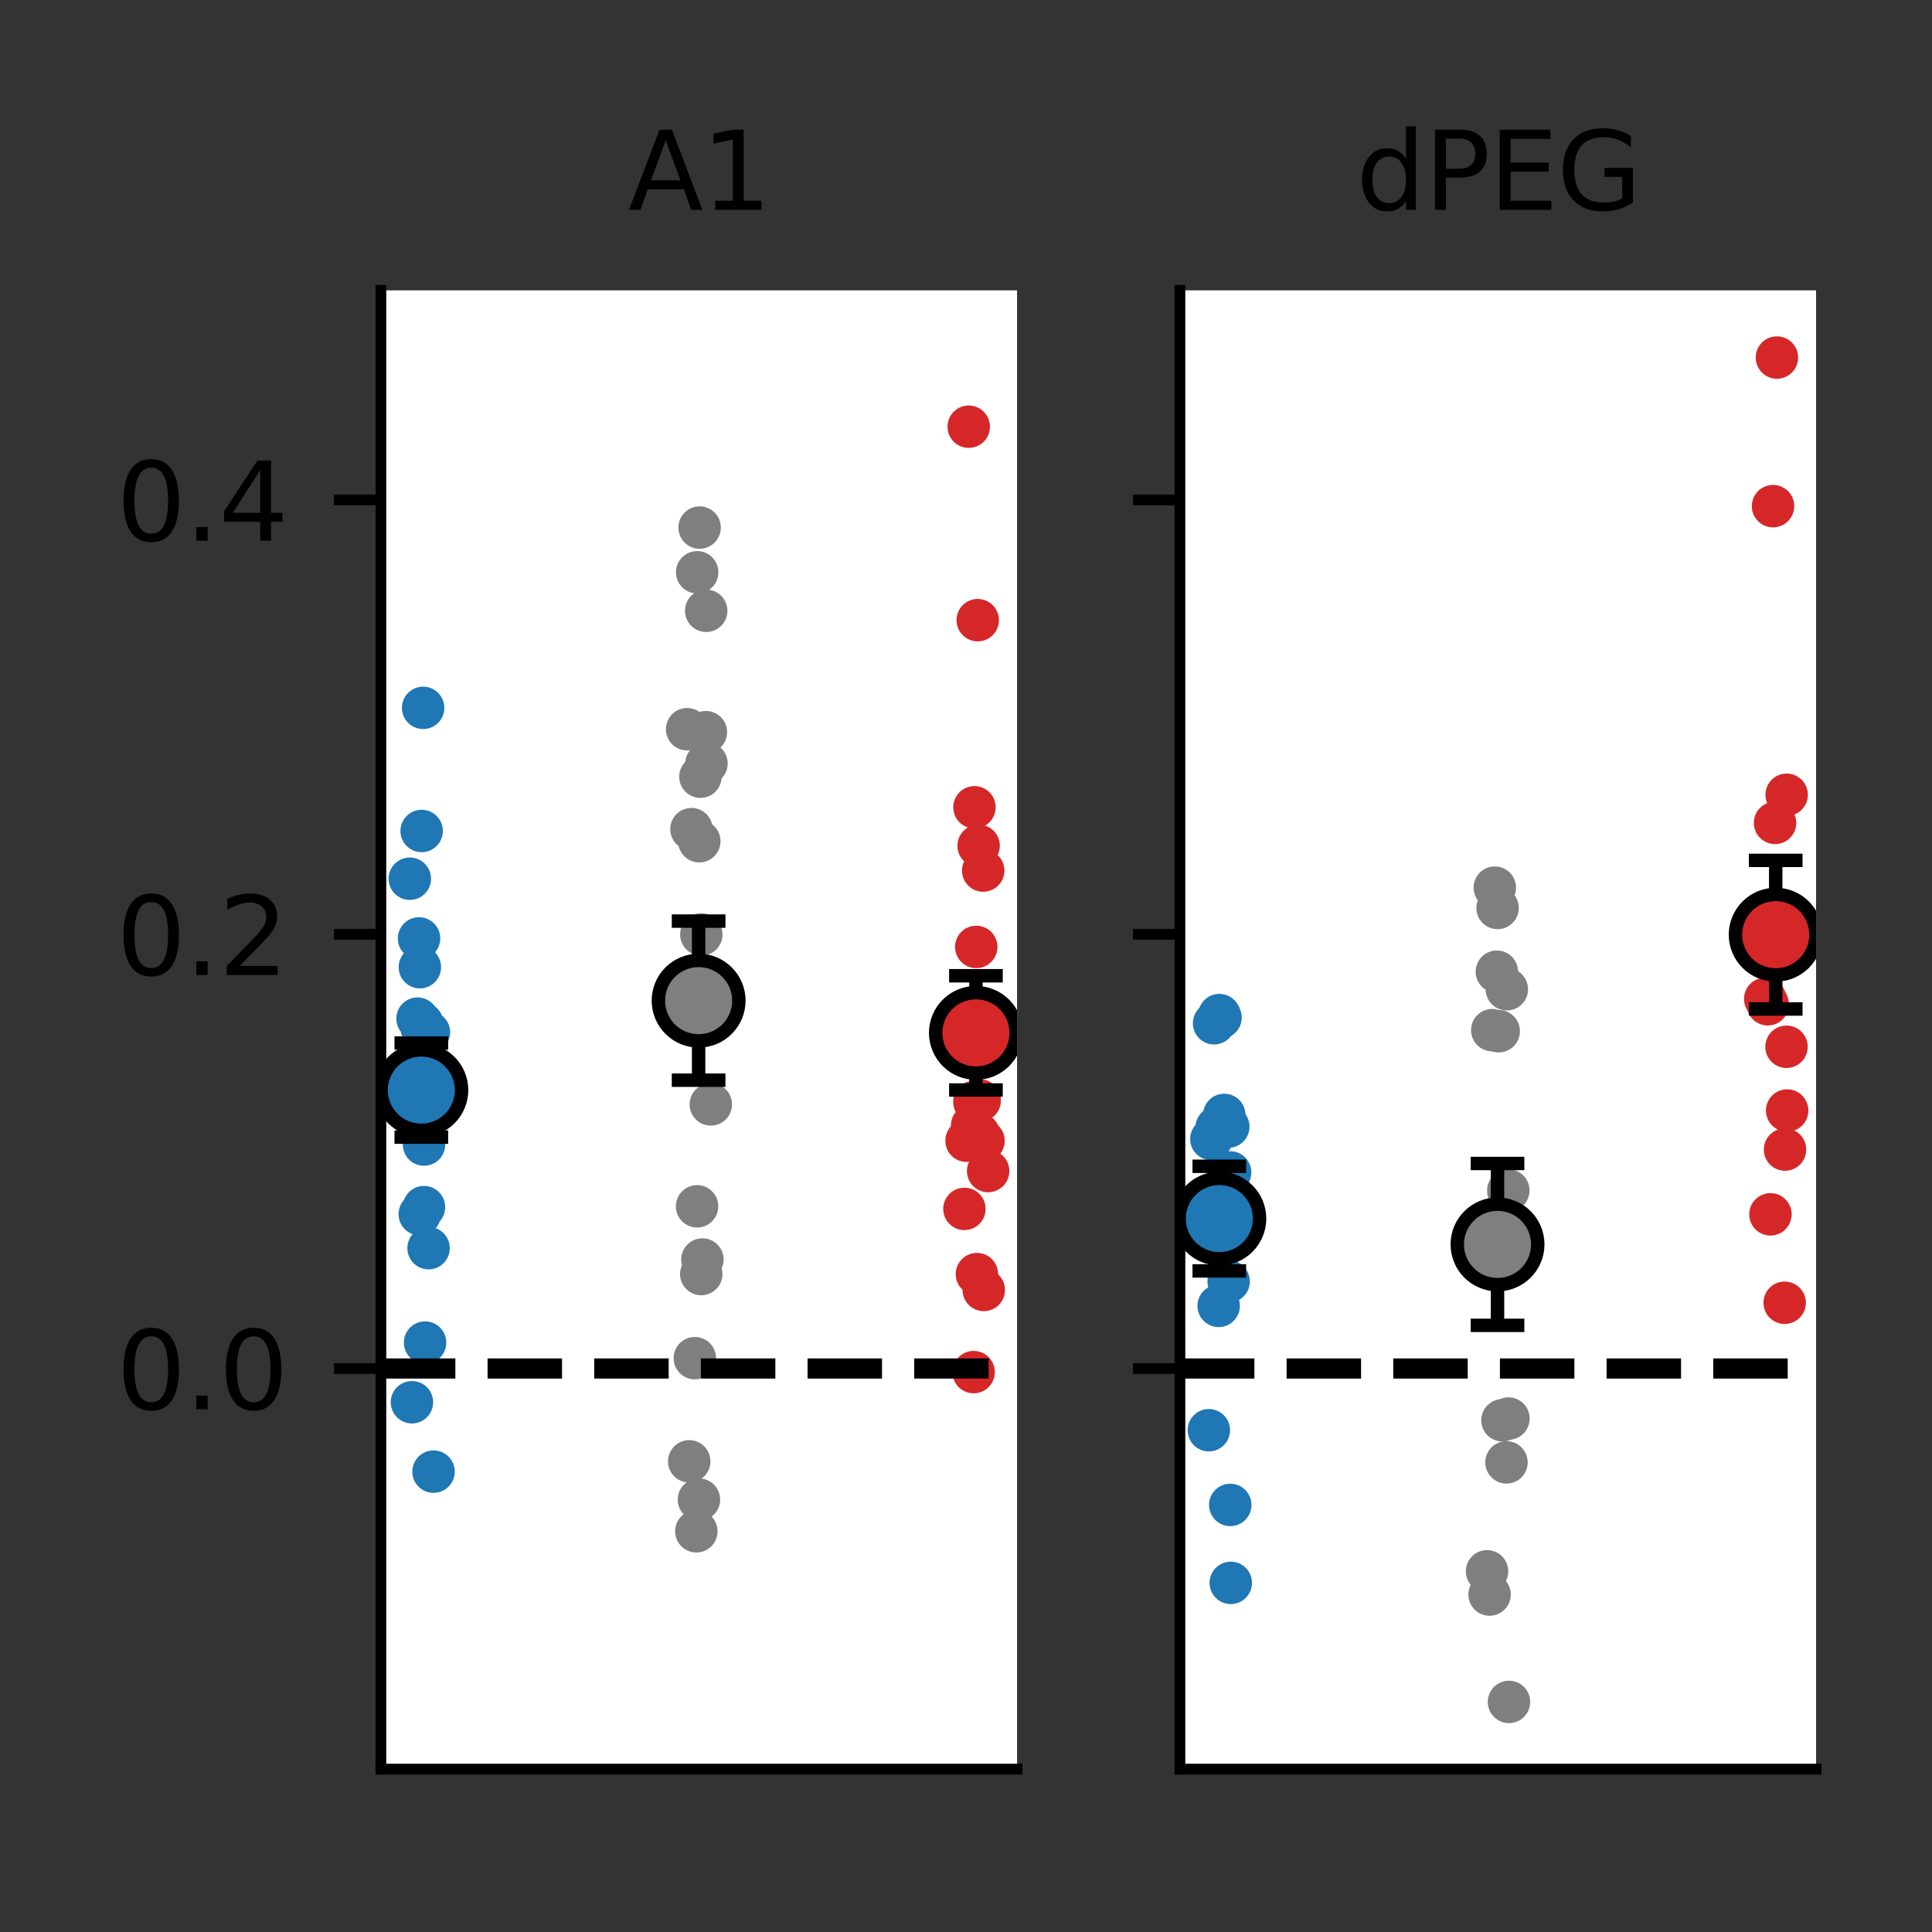 <?xml version="1.0" encoding="utf-8" standalone="no"?>
<!DOCTYPE svg PUBLIC "-//W3C//DTD SVG 1.1//EN"
  "http://www.w3.org/Graphics/SVG/1.1/DTD/svg11.dtd">
<svg xmlns:xlink="http://www.w3.org/1999/xlink" width="144pt" height="144pt" viewBox="0 0 144 144" xmlns="http://www.w3.org/2000/svg" version="1.1">
 <rect x="0" y="0" width="144" height="144" fill="#333333" stroke="none"/>
 <defs>
  <style type="text/css">*{stroke-linejoin: round; stroke-linecap: butt}</style>
 </defs>
 <g id="figure_1">
  <g id="patch_1">
   <path d="M 0 144 
L 144 144 
L 144 0 
L 0 0 
L 0 144 
z
" style="fill: none"/>
  </g>
  <g id="axes_1">
   <g id="patch_2">
    <path d="M 28.39 131.86 
L 75.805 131.86 
L 75.805 21.64 
L 28.39 21.64 
z
" style="fill: #ffffff"/>
   </g>
   <g id="PathCollection_1">
    <defs>
     <path id="C0_0_c72d89db95" d="M 0 1.581 
C 0.419 1.581 0.822 1.415 1.118 1.118 
C 1.415 0.822 1.581 0.419 1.581 -0 
C 1.581 -0.419 1.415 -0.822 1.118 -1.118 
C 0.822 -1.415 0.419 -1.581 0 -1.581 
C -0.419 -1.581 -0.822 -1.415 -1.118 -1.118 
C -1.415 -0.822 -1.581 -0.419 -1.581 0 
C -1.581 0.419 -1.415 0.822 -1.118 1.118 
C -0.822 1.415 -0.419 1.581 0 1.581 
z
"/>
    </defs>
    <g clip-path="url(#p5a05ee9d82)">
     <use xlink:href="#C0_0_c72d89db95" x="31.121" y="75.923" style="fill: #1f77b4"/>
    </g>
    <g clip-path="url(#p5a05ee9d82)">
     <use xlink:href="#C0_0_c72d89db95" x="30.868" y="80.942" style="fill: #1f77b4"/>
    </g>
    <g clip-path="url(#p5a05ee9d82)">
     <use xlink:href="#C0_0_c72d89db95" x="30.703" y="104.515" style="fill: #1f77b4"/>
    </g>
    <g clip-path="url(#p5a05ee9d82)">
     <use xlink:href="#C0_0_c72d89db95" x="31.969" y="76.945" style="fill: #1f77b4"/>
    </g>
    <g clip-path="url(#p5a05ee9d82)">
     <use xlink:href="#C0_0_c72d89db95" x="31.989" y="80.399" style="fill: #1f77b4"/>
    </g>
    <g clip-path="url(#p5a05ee9d82)">
     <use xlink:href="#C0_0_c72d89db95" x="31.6" y="89.974" style="fill: #1f77b4"/>
    </g>
    <g clip-path="url(#p5a05ee9d82)">
     <use xlink:href="#C0_0_c72d89db95" x="30.545" y="65.495" style="fill: #1f77b4"/>
    </g>
    <g clip-path="url(#p5a05ee9d82)">
     <use xlink:href="#C0_0_c72d89db95" x="31.604" y="85.308" style="fill: #1f77b4"/>
    </g>
    <g clip-path="url(#p5a05ee9d82)">
     <use xlink:href="#C0_0_c72d89db95" x="31.476" y="76.284" style="fill: #1f77b4"/>
    </g>
    <g clip-path="url(#p5a05ee9d82)">
     <use xlink:href="#C0_0_c72d89db95" x="31.537" y="52.76" style="fill: #1f77b4"/>
    </g>
    <g clip-path="url(#p5a05ee9d82)">
     <use xlink:href="#C0_0_c72d89db95" x="31.944" y="93.031" style="fill: #1f77b4"/>
    </g>
    <g clip-path="url(#p5a05ee9d82)">
     <use xlink:href="#C0_0_c72d89db95" x="31.452" y="76.7" style="fill: #1f77b4"/>
    </g>
    <g clip-path="url(#p5a05ee9d82)">
     <use xlink:href="#C0_0_c72d89db95" x="31.295" y="72.088" style="fill: #1f77b4"/>
    </g>
    <g clip-path="url(#p5a05ee9d82)">
     <use xlink:href="#C0_0_c72d89db95" x="31.684" y="100.069" style="fill: #1f77b4"/>
    </g>
    <g clip-path="url(#p5a05ee9d82)">
     <use xlink:href="#C0_0_c72d89db95" x="31.287" y="90.498" style="fill: #1f77b4"/>
    </g>
    <g clip-path="url(#p5a05ee9d82)">
     <use xlink:href="#C0_0_c72d89db95" x="31.427" y="61.936" style="fill: #1f77b4"/>
    </g>
    <g clip-path="url(#p5a05ee9d82)">
     <use xlink:href="#C0_0_c72d89db95" x="31.232" y="69.945" style="fill: #1f77b4"/>
    </g>
    <g clip-path="url(#p5a05ee9d82)">
     <use xlink:href="#C0_0_c72d89db95" x="32.313" y="109.688" style="fill: #1f77b4"/>
    </g>
   </g>
   <g id="PathCollection_2">
    <defs>
     <path id="C1_0_bc46bf3c01" d="M 0 1.581 
C 0.419 1.581 0.822 1.415 1.118 1.118 
C 1.415 0.822 1.581 0.419 1.581 -0 
C 1.581 -0.419 1.415 -0.822 1.118 -1.118 
C 0.822 -1.415 0.419 -1.581 0 -1.581 
C -0.419 -1.581 -0.822 -1.415 -1.118 -1.118 
C -1.415 -0.822 -1.581 -0.419 -1.581 0 
C -1.581 0.419 -1.415 0.822 -1.118 1.118 
C -0.822 1.415 -0.419 1.581 0 1.581 
z
"/>
    </defs>
    <g clip-path="url(#p5a05ee9d82)">
     <use xlink:href="#C1_0_bc46bf3c01" x="51.789" y="101.23" style="fill: #7f7f7f"/>
    </g>
    <g clip-path="url(#p5a05ee9d82)">
     <use xlink:href="#C1_0_bc46bf3c01" x="51.536" y="61.799" style="fill: #7f7f7f"/>
    </g>
    <g clip-path="url(#p5a05ee9d82)">
     <use xlink:href="#C1_0_bc46bf3c01" x="51.371" y="108.919" style="fill: #7f7f7f"/>
    </g>
    <g clip-path="url(#p5a05ee9d82)">
     <use xlink:href="#C1_0_bc46bf3c01" x="52.637" y="45.526" style="fill: #7f7f7f"/>
    </g>
    <g clip-path="url(#p5a05ee9d82)">
     <use xlink:href="#C1_0_bc46bf3c01" x="52.658" y="56.909" style="fill: #7f7f7f"/>
    </g>
    <g clip-path="url(#p5a05ee9d82)">
     <use xlink:href="#C1_0_bc46bf3c01" x="52.268" y="94.959" style="fill: #7f7f7f"/>
    </g>
    <g clip-path="url(#p5a05ee9d82)">
     <use xlink:href="#C1_0_bc46bf3c01" x="51.214" y="54.351" style="fill: #7f7f7f"/>
    </g>
    <g clip-path="url(#p5a05ee9d82)">
     <use xlink:href="#C1_0_bc46bf3c01" x="52.272" y="69.649" style="fill: #7f7f7f"/>
    </g>
    <g clip-path="url(#p5a05ee9d82)">
     <use xlink:href="#C1_0_bc46bf3c01" x="52.145" y="39.322" style="fill: #7f7f7f"/>
    </g>
    <g clip-path="url(#p5a05ee9d82)">
     <use xlink:href="#C1_0_bc46bf3c01" x="52.206" y="57.891" style="fill: #7f7f7f"/>
    </g>
    <g clip-path="url(#p5a05ee9d82)">
     <use xlink:href="#C1_0_bc46bf3c01" x="52.613" y="54.572" style="fill: #7f7f7f"/>
    </g>
    <g clip-path="url(#p5a05ee9d82)">
     <use xlink:href="#C1_0_bc46bf3c01" x="52.121" y="62.7" style="fill: #7f7f7f"/>
    </g>
    <g clip-path="url(#p5a05ee9d82)">
     <use xlink:href="#C1_0_bc46bf3c01" x="51.963" y="42.654" style="fill: #7f7f7f"/>
    </g>
    <g clip-path="url(#p5a05ee9d82)">
     <use xlink:href="#C1_0_bc46bf3c01" x="52.353" y="93.877" style="fill: #7f7f7f"/>
    </g>
    <g clip-path="url(#p5a05ee9d82)">
     <use xlink:href="#C1_0_bc46bf3c01" x="51.956" y="89.912" style="fill: #7f7f7f"/>
    </g>
    <g clip-path="url(#p5a05ee9d82)">
     <use xlink:href="#C1_0_bc46bf3c01" x="52.095" y="111.772" style="fill: #7f7f7f"/>
    </g>
    <g clip-path="url(#p5a05ee9d82)">
     <use xlink:href="#C1_0_bc46bf3c01" x="51.9" y="114.133" style="fill: #7f7f7f"/>
    </g>
    <g clip-path="url(#p5a05ee9d82)">
     <use xlink:href="#C1_0_bc46bf3c01" x="52.981" y="82.316" style="fill: #7f7f7f"/>
    </g>
   </g>
   <g id="PathCollection_3">
    <defs>
     <path id="C2_0_93a2ed020e" d="M 0 1.581 
C 0.419 1.581 0.822 1.415 1.118 1.118 
C 1.415 0.822 1.581 0.419 1.581 -0 
C 1.581 -0.419 1.415 -0.822 1.118 -1.118 
C 0.822 -1.415 0.419 -1.581 0 -1.581 
C -0.419 -1.581 -0.822 -1.415 -1.118 -1.118 
C -1.415 -0.822 -1.581 -0.419 -1.581 0 
C -1.581 0.419 -1.415 0.822 -1.118 1.118 
C -0.822 1.415 -0.419 1.581 0 1.581 
z
"/>
    </defs>
    <g clip-path="url(#p5a05ee9d82)">
     <use xlink:href="#C2_0_93a2ed020e" x="72.457" y="83.882" style="fill: #d62728"/>
    </g>
    <g clip-path="url(#p5a05ee9d82)">
     <use xlink:href="#C2_0_93a2ed020e" x="72.204" y="31.804" style="fill: #d62728"/>
    </g>
    <g clip-path="url(#p5a05ee9d82)">
     <use xlink:href="#C2_0_93a2ed020e" x="72.04" y="85.023" style="fill: #d62728"/>
    </g>
    <g clip-path="url(#p5a05ee9d82)">
     <use xlink:href="#C2_0_93a2ed020e" x="73.305" y="85.026" style="fill: #d62728"/>
    </g>
    <g clip-path="url(#p5a05ee9d82)">
     <use xlink:href="#C2_0_93a2ed020e" x="73.326" y="96.147" style="fill: #d62728"/>
    </g>
    <g clip-path="url(#p5a05ee9d82)">
     <use xlink:href="#C2_0_93a2ed020e" x="72.937" y="84.508" style="fill: #d62728"/>
    </g>
    <g clip-path="url(#p5a05ee9d82)">
     <use xlink:href="#C2_0_93a2ed020e" x="71.882" y="90.105" style="fill: #d62728"/>
    </g>
    <g clip-path="url(#p5a05ee9d82)">
     <use xlink:href="#C2_0_93a2ed020e" x="72.941" y="63.039" style="fill: #d62728"/>
    </g>
    <g clip-path="url(#p5a05ee9d82)">
     <use xlink:href="#C2_0_93a2ed020e" x="72.813" y="94.964" style="fill: #d62728"/>
    </g>
    <g clip-path="url(#p5a05ee9d82)">
     <use xlink:href="#C2_0_93a2ed020e" x="72.874" y="46.224" style="fill: #d62728"/>
    </g>
    <g clip-path="url(#p5a05ee9d82)">
     <use xlink:href="#C2_0_93a2ed020e" x="73.281" y="64.886" style="fill: #d62728"/>
    </g>
    <g clip-path="url(#p5a05ee9d82)">
     <use xlink:href="#C2_0_93a2ed020e" x="72.789" y="75.672" style="fill: #d62728"/>
    </g>
    <g clip-path="url(#p5a05ee9d82)">
     <use xlink:href="#C2_0_93a2ed020e" x="72.631" y="60.171" style="fill: #d62728"/>
    </g>
    <g clip-path="url(#p5a05ee9d82)">
     <use xlink:href="#C2_0_93a2ed020e" x="73.021" y="82.022" style="fill: #d62728"/>
    </g>
    <g clip-path="url(#p5a05ee9d82)">
     <use xlink:href="#C2_0_93a2ed020e" x="72.624" y="82.124" style="fill: #d62728"/>
    </g>
    <g clip-path="url(#p5a05ee9d82)">
     <use xlink:href="#C2_0_93a2ed020e" x="72.764" y="70.578" style="fill: #d62728"/>
    </g>
    <g clip-path="url(#p5a05ee9d82)">
     <use xlink:href="#C2_0_93a2ed020e" x="72.569" y="102.269" style="fill: #d62728"/>
    </g>
    <g clip-path="url(#p5a05ee9d82)">
     <use xlink:href="#C2_0_93a2ed020e" x="73.65" y="87.284" style="fill: #d62728"/>
    </g>
   </g>
   <g id="matplotlib.axis_1"/>
   <g id="matplotlib.axis_2">
    <g id="ytick_1">
     <g id="line2d_1">
      <defs>
       <path id="mae4afc109f" d="M 0 0 
L -3.5 0 
" style="stroke: #000000; stroke-width: 0.8"/>
      </defs>
      <g>
       <use xlink:href="#mae4afc109f" x="28.39" y="102.001" style="stroke: #000000; stroke-width: 0.8"/>
      </g>
     </g>
     <g id="text_1">
      <!-- 0.0 -->
      <g transform="translate(8.668 105.041)scale(0.08 -0.08)">
       <defs>
        <path id="DejaVuSans-30" d="M 2034 4250 
Q 1547 4250 1301 3770 
Q 1056 3291 1056 2328 
Q 1056 1369 1301 889 
Q 1547 409 2034 409 
Q 2525 409 2770 889 
Q 3016 1369 3016 2328 
Q 3016 3291 2770 3770 
Q 2525 4250 2034 4250 
z
M 2034 4750 
Q 2819 4750 3233 4129 
Q 3647 3509 3647 2328 
Q 3647 1150 3233 529 
Q 2819 -91 2034 -91 
Q 1250 -91 836 529 
Q 422 1150 422 2328 
Q 422 3509 836 4129 
Q 1250 4750 2034 4750 
z
" transform="scale(0.016)"/>
        <path id="DejaVuSans-2e" d="M 684 794 
L 1344 794 
L 1344 0 
L 684 0 
L 684 794 
z
" transform="scale(0.016)"/>
       </defs>
       <use xlink:href="#DejaVuSans-30"/>
       <use xlink:href="#DejaVuSans-2e" x="63.623"/>
       <use xlink:href="#DejaVuSans-30" x="95.41"/>
      </g>
     </g>
    </g>
    <g id="ytick_2">
     <g id="line2d_2">
      <g>
       <use xlink:href="#mae4afc109f" x="28.39" y="69.632" style="stroke: #000000; stroke-width: 0.8"/>
      </g>
     </g>
     <g id="text_2">
      <!-- 0.2 -->
      <g transform="translate(8.668 72.671)scale(0.08 -0.08)">
       <defs>
        <path id="DejaVuSans-32" d="M 1228 531 
L 3431 531 
L 3431 0 
L 469 0 
L 469 531 
Q 828 903 1448 1529 
Q 2069 2156 2228 2338 
Q 2531 2678 2651 2914 
Q 2772 3150 2772 3378 
Q 2772 3750 2511 3984 
Q 2250 4219 1831 4219 
Q 1534 4219 1204 4116 
Q 875 4013 500 3803 
L 500 4441 
Q 881 4594 1212 4672 
Q 1544 4750 1819 4750 
Q 2544 4750 2975 4387 
Q 3406 4025 3406 3419 
Q 3406 3131 3298 2873 
Q 3191 2616 2906 2266 
Q 2828 2175 2409 1742 
Q 1991 1309 1228 531 
z
" transform="scale(0.016)"/>
       </defs>
       <use xlink:href="#DejaVuSans-30"/>
       <use xlink:href="#DejaVuSans-2e" x="63.623"/>
       <use xlink:href="#DejaVuSans-32" x="95.41"/>
      </g>
     </g>
    </g>
    <g id="ytick_3">
     <g id="line2d_3">
      <g>
       <use xlink:href="#mae4afc109f" x="28.39" y="37.262" style="stroke: #000000; stroke-width: 0.8"/>
      </g>
     </g>
     <g id="text_3">
      <!-- 0.4 -->
      <g transform="translate(8.668 40.301)scale(0.08 -0.08)">
       <defs>
        <path id="DejaVuSans-34" d="M 2419 4116 
L 825 1625 
L 2419 1625 
L 2419 4116 
z
M 2253 4666 
L 3047 4666 
L 3047 1625 
L 3713 1625 
L 3713 1100 
L 3047 1100 
L 3047 0 
L 2419 0 
L 2419 1100 
L 313 1100 
L 313 1709 
L 2253 4666 
z
" transform="scale(0.016)"/>
       </defs>
       <use xlink:href="#DejaVuSans-30"/>
       <use xlink:href="#DejaVuSans-2e" x="63.623"/>
       <use xlink:href="#DejaVuSans-34" x="95.41"/>
      </g>
     </g>
    </g>
   </g>
   <g id="LineCollection_1">
    <path d="M 31.403 84.755 
L 31.403 77.745 
" clip-path="url(#p5a05ee9d82)" style="fill: none; stroke: #000000"/>
   </g>
   <g id="line2d_4">
    <defs>
     <path id="ma6bdc64c91" d="M 2 0 
L -2 -0 
" style="stroke: #000000"/>
    </defs>
    <g clip-path="url(#p5a05ee9d82)">
     <use xlink:href="#ma6bdc64c91" x="31.403" y="84.755" style="stroke: #000000"/>
    </g>
   </g>
   <g id="line2d_5">
    <g clip-path="url(#p5a05ee9d82)">
     <use xlink:href="#ma6bdc64c91" x="31.403" y="77.745" style="stroke: #000000"/>
    </g>
   </g>
   <g id="LineCollection_2">
    <path d="M 52.071 80.511 
L 52.071 68.654 
" clip-path="url(#p5a05ee9d82)" style="fill: none; stroke: #000000"/>
   </g>
   <g id="line2d_6">
    <g clip-path="url(#p5a05ee9d82)">
     <use xlink:href="#ma6bdc64c91" x="52.071" y="80.511" style="stroke: #000000"/>
    </g>
   </g>
   <g id="line2d_7">
    <g clip-path="url(#p5a05ee9d82)">
     <use xlink:href="#ma6bdc64c91" x="52.071" y="68.654" style="stroke: #000000"/>
    </g>
   </g>
   <g id="LineCollection_3">
    <path d="M 72.74 81.242 
L 72.74 72.727 
" clip-path="url(#p5a05ee9d82)" style="fill: none; stroke: #000000"/>
   </g>
   <g id="line2d_8">
    <g clip-path="url(#p5a05ee9d82)">
     <use xlink:href="#ma6bdc64c91" x="72.74" y="81.242" style="stroke: #000000"/>
    </g>
   </g>
   <g id="line2d_9">
    <g clip-path="url(#p5a05ee9d82)">
     <use xlink:href="#ma6bdc64c91" x="72.74" y="72.727" style="stroke: #000000"/>
    </g>
   </g>
   <g id="line2d_10">
    <path d="M 28.39 102.001 
L 75.805 102.001 
" clip-path="url(#p5a05ee9d82)" style="fill: none; stroke-dasharray: 5.55,2.4; stroke-dashoffset: 0; stroke: #000000; stroke-width: 1.5"/>
   </g>
   <g id="line2d_11">
    <path d="M 31.403 81.25 
" clip-path="url(#p5a05ee9d82)" style="fill: none; stroke: #000000; stroke-linecap: square"/>
    <defs>
     <path id="ma1244814ac" d="M 0 3 
C 0.796 3 1.559 2.684 2.121 2.121 
C 2.684 1.559 3 0.796 3 0 
C 3 -0.796 2.684 -1.559 2.121 -2.121 
C 1.559 -2.684 0.796 -3 0 -3 
C -0.796 -3 -1.559 -2.684 -2.121 -2.121 
C -2.684 -1.559 -3 -0.796 -3 0 
C -3 0.796 -2.684 1.559 -2.121 2.121 
C -1.559 2.684 -0.796 3 0 3 
z
" style="stroke: #000000"/>
    </defs>
    <g clip-path="url(#p5a05ee9d82)">
     <use xlink:href="#ma1244814ac" x="31.403" y="81.25" style="fill: #1f77b4; stroke: #000000"/>
    </g>
   </g>
   <g id="line2d_12">
    <path d="M 52.071 74.583 
" clip-path="url(#p5a05ee9d82)" style="fill: none; stroke: #000000; stroke-linecap: square"/>
    <defs>
     <path id="m79c8bb4a5a" d="M 0 3 
C 0.796 3 1.559 2.684 2.121 2.121 
C 2.684 1.559 3 0.796 3 0 
C 3 -0.796 2.684 -1.559 2.121 -2.121 
C 1.559 -2.684 0.796 -3 0 -3 
C -0.796 -3 -1.559 -2.684 -2.121 -2.121 
C -2.684 -1.559 -3 -0.796 -3 0 
C -3 0.796 -2.684 1.559 -2.121 2.121 
C -1.559 2.684 -0.796 3 0 3 
z
" style="stroke: #000000"/>
    </defs>
    <g clip-path="url(#p5a05ee9d82)">
     <use xlink:href="#m79c8bb4a5a" x="52.071" y="74.583" style="fill: #7f7f7f; stroke: #000000"/>
    </g>
   </g>
   <g id="line2d_13">
    <path d="M 72.74 76.985 
" clip-path="url(#p5a05ee9d82)" style="fill: none; stroke: #000000; stroke-linecap: square"/>
    <defs>
     <path id="m3a6ad1f285" d="M 0 3 
C 0.796 3 1.559 2.684 2.121 2.121 
C 2.684 1.559 3 0.796 3 0 
C 3 -0.796 2.684 -1.559 2.121 -2.121 
C 1.559 -2.684 0.796 -3 0 -3 
C -0.796 -3 -1.559 -2.684 -2.121 -2.121 
C -2.684 -1.559 -3 -0.796 -3 0 
C -3 0.796 -2.684 1.559 -2.121 2.121 
C -1.559 2.684 -0.796 3 0 3 
z
" style="stroke: #000000"/>
    </defs>
    <g clip-path="url(#p5a05ee9d82)">
     <use xlink:href="#m3a6ad1f285" x="72.74" y="76.985" style="fill: #d62728; stroke: #000000"/>
    </g>
   </g>
   <g id="patch_3">
    <path d="M 28.39 131.86 
L 28.39 21.64 
" style="fill: none; stroke: #000000; stroke-width: 0.8; stroke-linejoin: miter; stroke-linecap: square"/>
   </g>
   <g id="patch_4">
    <path d="M 28.39 131.86 
L 75.805 131.86 
" style="fill: none; stroke: #000000; stroke-width: 0.8; stroke-linejoin: miter; stroke-linecap: square"/>
   </g>
   <g id="text_4">
    <!-- A1 -->
    <g transform="translate(46.816 15.64)scale(0.08 -0.08)">
     <defs>
      <path id="DejaVuSans-41" d="M 2188 4044 
L 1331 1722 
L 3047 1722 
L 2188 4044 
z
M 1831 4666 
L 2547 4666 
L 4325 0 
L 3669 0 
L 3244 1197 
L 1141 1197 
L 716 0 
L 50 0 
L 1831 4666 
z
" transform="scale(0.016)"/>
      <path id="DejaVuSans-31" d="M 794 531 
L 1825 531 
L 1825 4091 
L 703 3866 
L 703 4441 
L 1819 4666 
L 2450 4666 
L 2450 531 
L 3481 531 
L 3481 0 
L 794 0 
L 794 531 
z
" transform="scale(0.016)"/>
     </defs>
     <use xlink:href="#DejaVuSans-41"/>
     <use xlink:href="#DejaVuSans-31" x="68.408"/>
    </g>
   </g>
  </g>
  <g id="axes_2">
   <g id="patch_5">
    <path d="M 87.945 131.86 
L 135.36 131.86 
L 135.36 21.64 
L 87.945 21.64 
z
" style="fill: #ffffff"/>
   </g>
   <g id="PathCollection_4">
    <defs>
     <path id="C3_0_3e6364a331" d="M 0 1.581 
C 0.419 1.581 0.822 1.415 1.118 1.118 
C 1.415 0.822 1.581 0.419 1.581 -0 
C 1.581 -0.419 1.415 -0.822 1.118 -1.118 
C 0.822 -1.415 0.419 -1.581 0 -1.581 
C -0.419 -1.581 -0.822 -1.415 -1.118 -1.118 
C -1.415 -0.822 -1.581 -0.419 -1.581 0 
C -1.581 0.419 -1.415 0.822 -1.118 1.118 
C -0.822 1.415 -0.419 1.581 0 1.581 
z
"/>
    </defs>
    <g clip-path="url(#p5507ee6ee1)">
     <use xlink:href="#C3_0_3e6364a331" x="91.697" y="112.169" style="fill: #1f77b4"/>
    </g>
    <g clip-path="url(#p5507ee6ee1)">
     <use xlink:href="#C3_0_3e6364a331" x="90.971" y="75.841" style="fill: #1f77b4"/>
    </g>
    <g clip-path="url(#p5507ee6ee1)">
     <use xlink:href="#C3_0_3e6364a331" x="91.248" y="83.1" style="fill: #1f77b4"/>
    </g>
    <g clip-path="url(#p5507ee6ee1)">
     <use xlink:href="#C3_0_3e6364a331" x="91.576" y="95.51" style="fill: #1f77b4"/>
    </g>
    <g clip-path="url(#p5507ee6ee1)">
     <use xlink:href="#C3_0_3e6364a331" x="91.55" y="83.973" style="fill: #1f77b4"/>
    </g>
    <g clip-path="url(#p5507ee6ee1)">
     <use xlink:href="#C3_0_3e6364a331" x="91.687" y="87.384" style="fill: #1f77b4"/>
    </g>
    <g clip-path="url(#p5507ee6ee1)">
     <use xlink:href="#C3_0_3e6364a331" x="90.289" y="84.894" style="fill: #1f77b4"/>
    </g>
    <g clip-path="url(#p5507ee6ee1)">
     <use xlink:href="#C3_0_3e6364a331" x="91.735" y="117.978" style="fill: #1f77b4"/>
    </g>
    <g clip-path="url(#p5507ee6ee1)">
     <use xlink:href="#C3_0_3e6364a331" x="90.681" y="84.043" style="fill: #1f77b4"/>
    </g>
    <g clip-path="url(#p5507ee6ee1)">
     <use xlink:href="#C3_0_3e6364a331" x="90.885" y="75.659" style="fill: #1f77b4"/>
    </g>
    <g clip-path="url(#p5507ee6ee1)">
     <use xlink:href="#C3_0_3e6364a331" x="90.1" y="106.601" style="fill: #1f77b4"/>
    </g>
    <g clip-path="url(#p5507ee6ee1)">
     <use xlink:href="#C3_0_3e6364a331" x="90.832" y="97.332" style="fill: #1f77b4"/>
    </g>
    <g clip-path="url(#p5507ee6ee1)">
     <use xlink:href="#C3_0_3e6364a331" x="90.489" y="76.268" style="fill: #1f77b4"/>
    </g>
   </g>
   <g id="PathCollection_5">
    <defs>
     <path id="C4_0_bf398cf6c9" d="M 0 1.581 
C 0.419 1.581 0.822 1.415 1.118 1.118 
C 1.415 0.822 1.581 0.419 1.581 -0 
C 1.581 -0.419 1.415 -0.822 1.118 -1.118 
C 0.822 -1.415 0.419 -1.581 0 -1.581 
C -0.419 -1.581 -0.822 -1.415 -1.118 -1.118 
C -1.415 -0.822 -1.581 -0.419 -1.581 0 
C -1.581 0.419 -1.415 0.822 -1.118 1.118 
C -0.822 1.415 -0.419 1.581 0 1.581 
z
"/>
    </defs>
    <g clip-path="url(#p5507ee6ee1)">
     <use xlink:href="#C4_0_bf398cf6c9" x="112.432" y="105.731" style="fill: #7f7f7f"/>
    </g>
    <g clip-path="url(#p5507ee6ee1)">
     <use xlink:href="#C4_0_bf398cf6c9" x="111.706" y="76.862" style="fill: #7f7f7f"/>
    </g>
    <g clip-path="url(#p5507ee6ee1)">
     <use xlink:href="#C4_0_bf398cf6c9" x="111.983" y="105.86" style="fill: #7f7f7f"/>
    </g>
    <g clip-path="url(#p5507ee6ee1)">
     <use xlink:href="#C4_0_bf398cf6c9" x="112.311" y="73.732" style="fill: #7f7f7f"/>
    </g>
    <g clip-path="url(#p5507ee6ee1)">
     <use xlink:href="#C4_0_bf398cf6c9" x="112.285" y="108.997" style="fill: #7f7f7f"/>
    </g>
    <g clip-path="url(#p5507ee6ee1)">
     <use xlink:href="#C4_0_bf398cf6c9" x="112.422" y="88.731" style="fill: #7f7f7f"/>
    </g>
    <g clip-path="url(#p5507ee6ee1)">
     <use xlink:href="#C4_0_bf398cf6c9" x="111.024" y="118.848" style="fill: #7f7f7f"/>
    </g>
    <g clip-path="url(#p5507ee6ee1)">
     <use xlink:href="#C4_0_bf398cf6c9" x="112.47" y="126.85" style="fill: #7f7f7f"/>
    </g>
    <g clip-path="url(#p5507ee6ee1)">
     <use xlink:href="#C4_0_bf398cf6c9" x="111.416" y="66.159" style="fill: #7f7f7f"/>
    </g>
    <g clip-path="url(#p5507ee6ee1)">
     <use xlink:href="#C4_0_bf398cf6c9" x="111.62" y="67.675" style="fill: #7f7f7f"/>
    </g>
    <g clip-path="url(#p5507ee6ee1)">
     <use xlink:href="#C4_0_bf398cf6c9" x="110.835" y="117.117" style="fill: #7f7f7f"/>
    </g>
    <g clip-path="url(#p5507ee6ee1)">
     <use xlink:href="#C4_0_bf398cf6c9" x="111.567" y="72.425" style="fill: #7f7f7f"/>
    </g>
    <g clip-path="url(#p5507ee6ee1)">
     <use xlink:href="#C4_0_bf398cf6c9" x="111.224" y="76.781" style="fill: #7f7f7f"/>
    </g>
   </g>
   <g id="PathCollection_6">
    <defs>
     <path id="C5_0_429bd5d86e" d="M 0 1.581 
C 0.419 1.581 0.822 1.415 1.118 1.118 
C 1.415 0.822 1.581 0.419 1.581 -0 
C 1.581 -0.419 1.415 -0.822 1.118 -1.118 
C 0.822 -1.415 0.419 -1.581 0 -1.581 
C -0.419 -1.581 -0.822 -1.415 -1.118 -1.118 
C -1.415 -0.822 -1.581 -0.419 -1.581 0 
C -1.581 0.419 -1.415 0.822 -1.118 1.118 
C -0.822 1.415 -0.419 1.581 0 1.581 
z
"/>
    </defs>
    <g clip-path="url(#p5507ee6ee1)">
     <use xlink:href="#C5_0_429bd5d86e" x="133.167" y="59.238" style="fill: #d62728"/>
    </g>
    <g clip-path="url(#p5507ee6ee1)">
     <use xlink:href="#C5_0_429bd5d86e" x="132.441" y="26.65" style="fill: #d62728"/>
    </g>
    <g clip-path="url(#p5507ee6ee1)">
     <use xlink:href="#C5_0_429bd5d86e" x="132.718" y="68.852" style="fill: #d62728"/>
    </g>
    <g clip-path="url(#p5507ee6ee1)">
     <use xlink:href="#C5_0_429bd5d86e" x="133.046" y="85.682" style="fill: #d62728"/>
    </g>
    <g clip-path="url(#p5507ee6ee1)">
     <use xlink:href="#C5_0_429bd5d86e" x="133.02" y="97.101" style="fill: #d62728"/>
    </g>
    <g clip-path="url(#p5507ee6ee1)">
     <use xlink:href="#C5_0_429bd5d86e" x="133.157" y="78.021" style="fill: #d62728"/>
    </g>
    <g clip-path="url(#p5507ee6ee1)">
     <use xlink:href="#C5_0_429bd5d86e" x="131.759" y="74.854" style="fill: #d62728"/>
    </g>
    <g clip-path="url(#p5507ee6ee1)">
     <use xlink:href="#C5_0_429bd5d86e" x="133.205" y="82.771" style="fill: #d62728"/>
    </g>
    <g clip-path="url(#p5507ee6ee1)">
     <use xlink:href="#C5_0_429bd5d86e" x="132.151" y="37.726" style="fill: #d62728"/>
    </g>
    <g clip-path="url(#p5507ee6ee1)">
     <use xlink:href="#C5_0_429bd5d86e" x="132.355" y="68.47" style="fill: #d62728"/>
    </g>
    <g clip-path="url(#p5507ee6ee1)">
     <use xlink:href="#C5_0_429bd5d86e" x="131.57" y="74.452" style="fill: #d62728"/>
    </g>
    <g clip-path="url(#p5507ee6ee1)">
     <use xlink:href="#C5_0_429bd5d86e" x="132.302" y="61.334" style="fill: #d62728"/>
    </g>
    <g clip-path="url(#p5507ee6ee1)">
     <use xlink:href="#C5_0_429bd5d86e" x="131.959" y="90.51" style="fill: #d62728"/>
    </g>
   </g>
   <g id="matplotlib.axis_3"/>
   <g id="matplotlib.axis_4">
    <g id="ytick_4">
     <g id="line2d_14">
      <g>
       <use xlink:href="#mae4afc109f" x="87.945" y="102.001" style="stroke: #000000; stroke-width: 0.8"/>
      </g>
     </g>
    </g>
    <g id="ytick_5">
     <g id="line2d_15">
      <g>
       <use xlink:href="#mae4afc109f" x="87.945" y="69.632" style="stroke: #000000; stroke-width: 0.8"/>
      </g>
     </g>
    </g>
    <g id="ytick_6">
     <g id="line2d_16">
      <g>
       <use xlink:href="#mae4afc109f" x="87.945" y="37.262" style="stroke: #000000; stroke-width: 0.8"/>
      </g>
     </g>
    </g>
   </g>
   <g id="LineCollection_4">
    <path d="M 90.881 94.727 
L 90.881 86.928 
" clip-path="url(#p5507ee6ee1)" style="fill: none; stroke: #000000"/>
   </g>
   <g id="line2d_17">
    <g clip-path="url(#p5507ee6ee1)">
     <use xlink:href="#ma6bdc64c91" x="90.881" y="94.727" style="stroke: #000000"/>
    </g>
   </g>
   <g id="line2d_18">
    <g clip-path="url(#p5507ee6ee1)">
     <use xlink:href="#ma6bdc64c91" x="90.881" y="86.928" style="stroke: #000000"/>
    </g>
   </g>
   <g id="LineCollection_5">
    <path d="M 111.616 98.784 
L 111.616 86.719 
" clip-path="url(#p5507ee6ee1)" style="fill: none; stroke: #000000"/>
   </g>
   <g id="line2d_19">
    <g clip-path="url(#p5507ee6ee1)">
     <use xlink:href="#ma6bdc64c91" x="111.616" y="98.784" style="stroke: #000000"/>
    </g>
   </g>
   <g id="line2d_20">
    <g clip-path="url(#p5507ee6ee1)">
     <use xlink:href="#ma6bdc64c91" x="111.616" y="86.719" style="stroke: #000000"/>
    </g>
   </g>
   <g id="LineCollection_6">
    <path d="M 132.351 75.205 
L 132.351 64.128 
" clip-path="url(#p5507ee6ee1)" style="fill: none; stroke: #000000"/>
   </g>
   <g id="line2d_21">
    <g clip-path="url(#p5507ee6ee1)">
     <use xlink:href="#ma6bdc64c91" x="132.351" y="75.205" style="stroke: #000000"/>
    </g>
   </g>
   <g id="line2d_22">
    <g clip-path="url(#p5507ee6ee1)">
     <use xlink:href="#ma6bdc64c91" x="132.351" y="64.128" style="stroke: #000000"/>
    </g>
   </g>
   <g id="line2d_23">
    <path d="M 87.945 102.001 
L 135.36 102.001 
" clip-path="url(#p5507ee6ee1)" style="fill: none; stroke-dasharray: 5.55,2.4; stroke-dashoffset: 0; stroke: #000000; stroke-width: 1.5"/>
   </g>
   <g id="line2d_24">
    <path d="M 90.881 90.827 
" clip-path="url(#p5507ee6ee1)" style="fill: none; stroke: #000000; stroke-linecap: square"/>
    <g clip-path="url(#p5507ee6ee1)">
     <use xlink:href="#ma1244814ac" x="90.881" y="90.827" style="fill: #1f77b4; stroke: #000000"/>
    </g>
   </g>
   <g id="line2d_25">
    <path d="M 111.616 92.751 
" clip-path="url(#p5507ee6ee1)" style="fill: none; stroke: #000000; stroke-linecap: square"/>
    <g clip-path="url(#p5507ee6ee1)">
     <use xlink:href="#m79c8bb4a5a" x="111.616" y="92.751" style="fill: #7f7f7f; stroke: #000000"/>
    </g>
   </g>
   <g id="line2d_26">
    <path d="M 132.351 69.666 
" clip-path="url(#p5507ee6ee1)" style="fill: none; stroke: #000000; stroke-linecap: square"/>
    <g clip-path="url(#p5507ee6ee1)">
     <use xlink:href="#m3a6ad1f285" x="132.351" y="69.666" style="fill: #d62728; stroke: #000000"/>
    </g>
   </g>
   <g id="patch_6">
    <path d="M 87.945 131.86 
L 87.945 21.64 
" style="fill: none; stroke: #000000; stroke-width: 0.8; stroke-linejoin: miter; stroke-linecap: square"/>
   </g>
   <g id="patch_7">
    <path d="M 87.945 131.86 
L 135.36 131.86 
" style="fill: none; stroke: #000000; stroke-width: 0.8; stroke-linejoin: miter; stroke-linecap: square"/>
   </g>
   <g id="text_5">
    <!-- dPEG -->
    <g transform="translate(101.074 15.64)scale(0.08 -0.08)">
     <defs>
      <path id="DejaVuSans-64" d="M 2906 2969 
L 2906 4863 
L 3481 4863 
L 3481 0 
L 2906 0 
L 2906 525 
Q 2725 213 2448 61 
Q 2172 -91 1784 -91 
Q 1150 -91 751 415 
Q 353 922 353 1747 
Q 353 2572 751 3078 
Q 1150 3584 1784 3584 
Q 2172 3584 2448 3432 
Q 2725 3281 2906 2969 
z
M 947 1747 
Q 947 1113 1208 752 
Q 1469 391 1925 391 
Q 2381 391 2643 752 
Q 2906 1113 2906 1747 
Q 2906 2381 2643 2742 
Q 2381 3103 1925 3103 
Q 1469 3103 1208 2742 
Q 947 2381 947 1747 
z
" transform="scale(0.016)"/>
      <path id="DejaVuSans-50" d="M 1259 4147 
L 1259 2394 
L 2053 2394 
Q 2494 2394 2734 2622 
Q 2975 2850 2975 3272 
Q 2975 3691 2734 3919 
Q 2494 4147 2053 4147 
L 1259 4147 
z
M 628 4666 
L 2053 4666 
Q 2838 4666 3239 4311 
Q 3641 3956 3641 3272 
Q 3641 2581 3239 2228 
Q 2838 1875 2053 1875 
L 1259 1875 
L 1259 0 
L 628 0 
L 628 4666 
z
" transform="scale(0.016)"/>
      <path id="DejaVuSans-45" d="M 628 4666 
L 3578 4666 
L 3578 4134 
L 1259 4134 
L 1259 2753 
L 3481 2753 
L 3481 2222 
L 1259 2222 
L 1259 531 
L 3634 531 
L 3634 0 
L 628 0 
L 628 4666 
z
" transform="scale(0.016)"/>
      <path id="DejaVuSans-47" d="M 3809 666 
L 3809 1919 
L 2778 1919 
L 2778 2438 
L 4434 2438 
L 4434 434 
Q 4069 175 3628 42 
Q 3188 -91 2688 -91 
Q 1594 -91 976 548 
Q 359 1188 359 2328 
Q 359 3472 976 4111 
Q 1594 4750 2688 4750 
Q 3144 4750 3555 4637 
Q 3966 4525 4313 4306 
L 4313 3634 
Q 3963 3931 3569 4081 
Q 3175 4231 2741 4231 
Q 1884 4231 1454 3753 
Q 1025 3275 1025 2328 
Q 1025 1384 1454 906 
Q 1884 428 2741 428 
Q 3075 428 3337 486 
Q 3600 544 3809 666 
z
" transform="scale(0.016)"/>
     </defs>
     <use xlink:href="#DejaVuSans-64"/>
     <use xlink:href="#DejaVuSans-50" x="63.477"/>
     <use xlink:href="#DejaVuSans-45" x="123.779"/>
     <use xlink:href="#DejaVuSans-47" x="186.963"/>
    </g>
   </g>
  </g>
 </g>
 <defs>
  <clipPath id="p5a05ee9d82">
   <rect x="28.39" y="21.64" width="47.415" height="110.22"/>
  </clipPath>
  <clipPath id="p5507ee6ee1">
   <rect x="87.945" y="21.64" width="47.415" height="110.22"/>
  </clipPath>
 </defs>
</svg>
